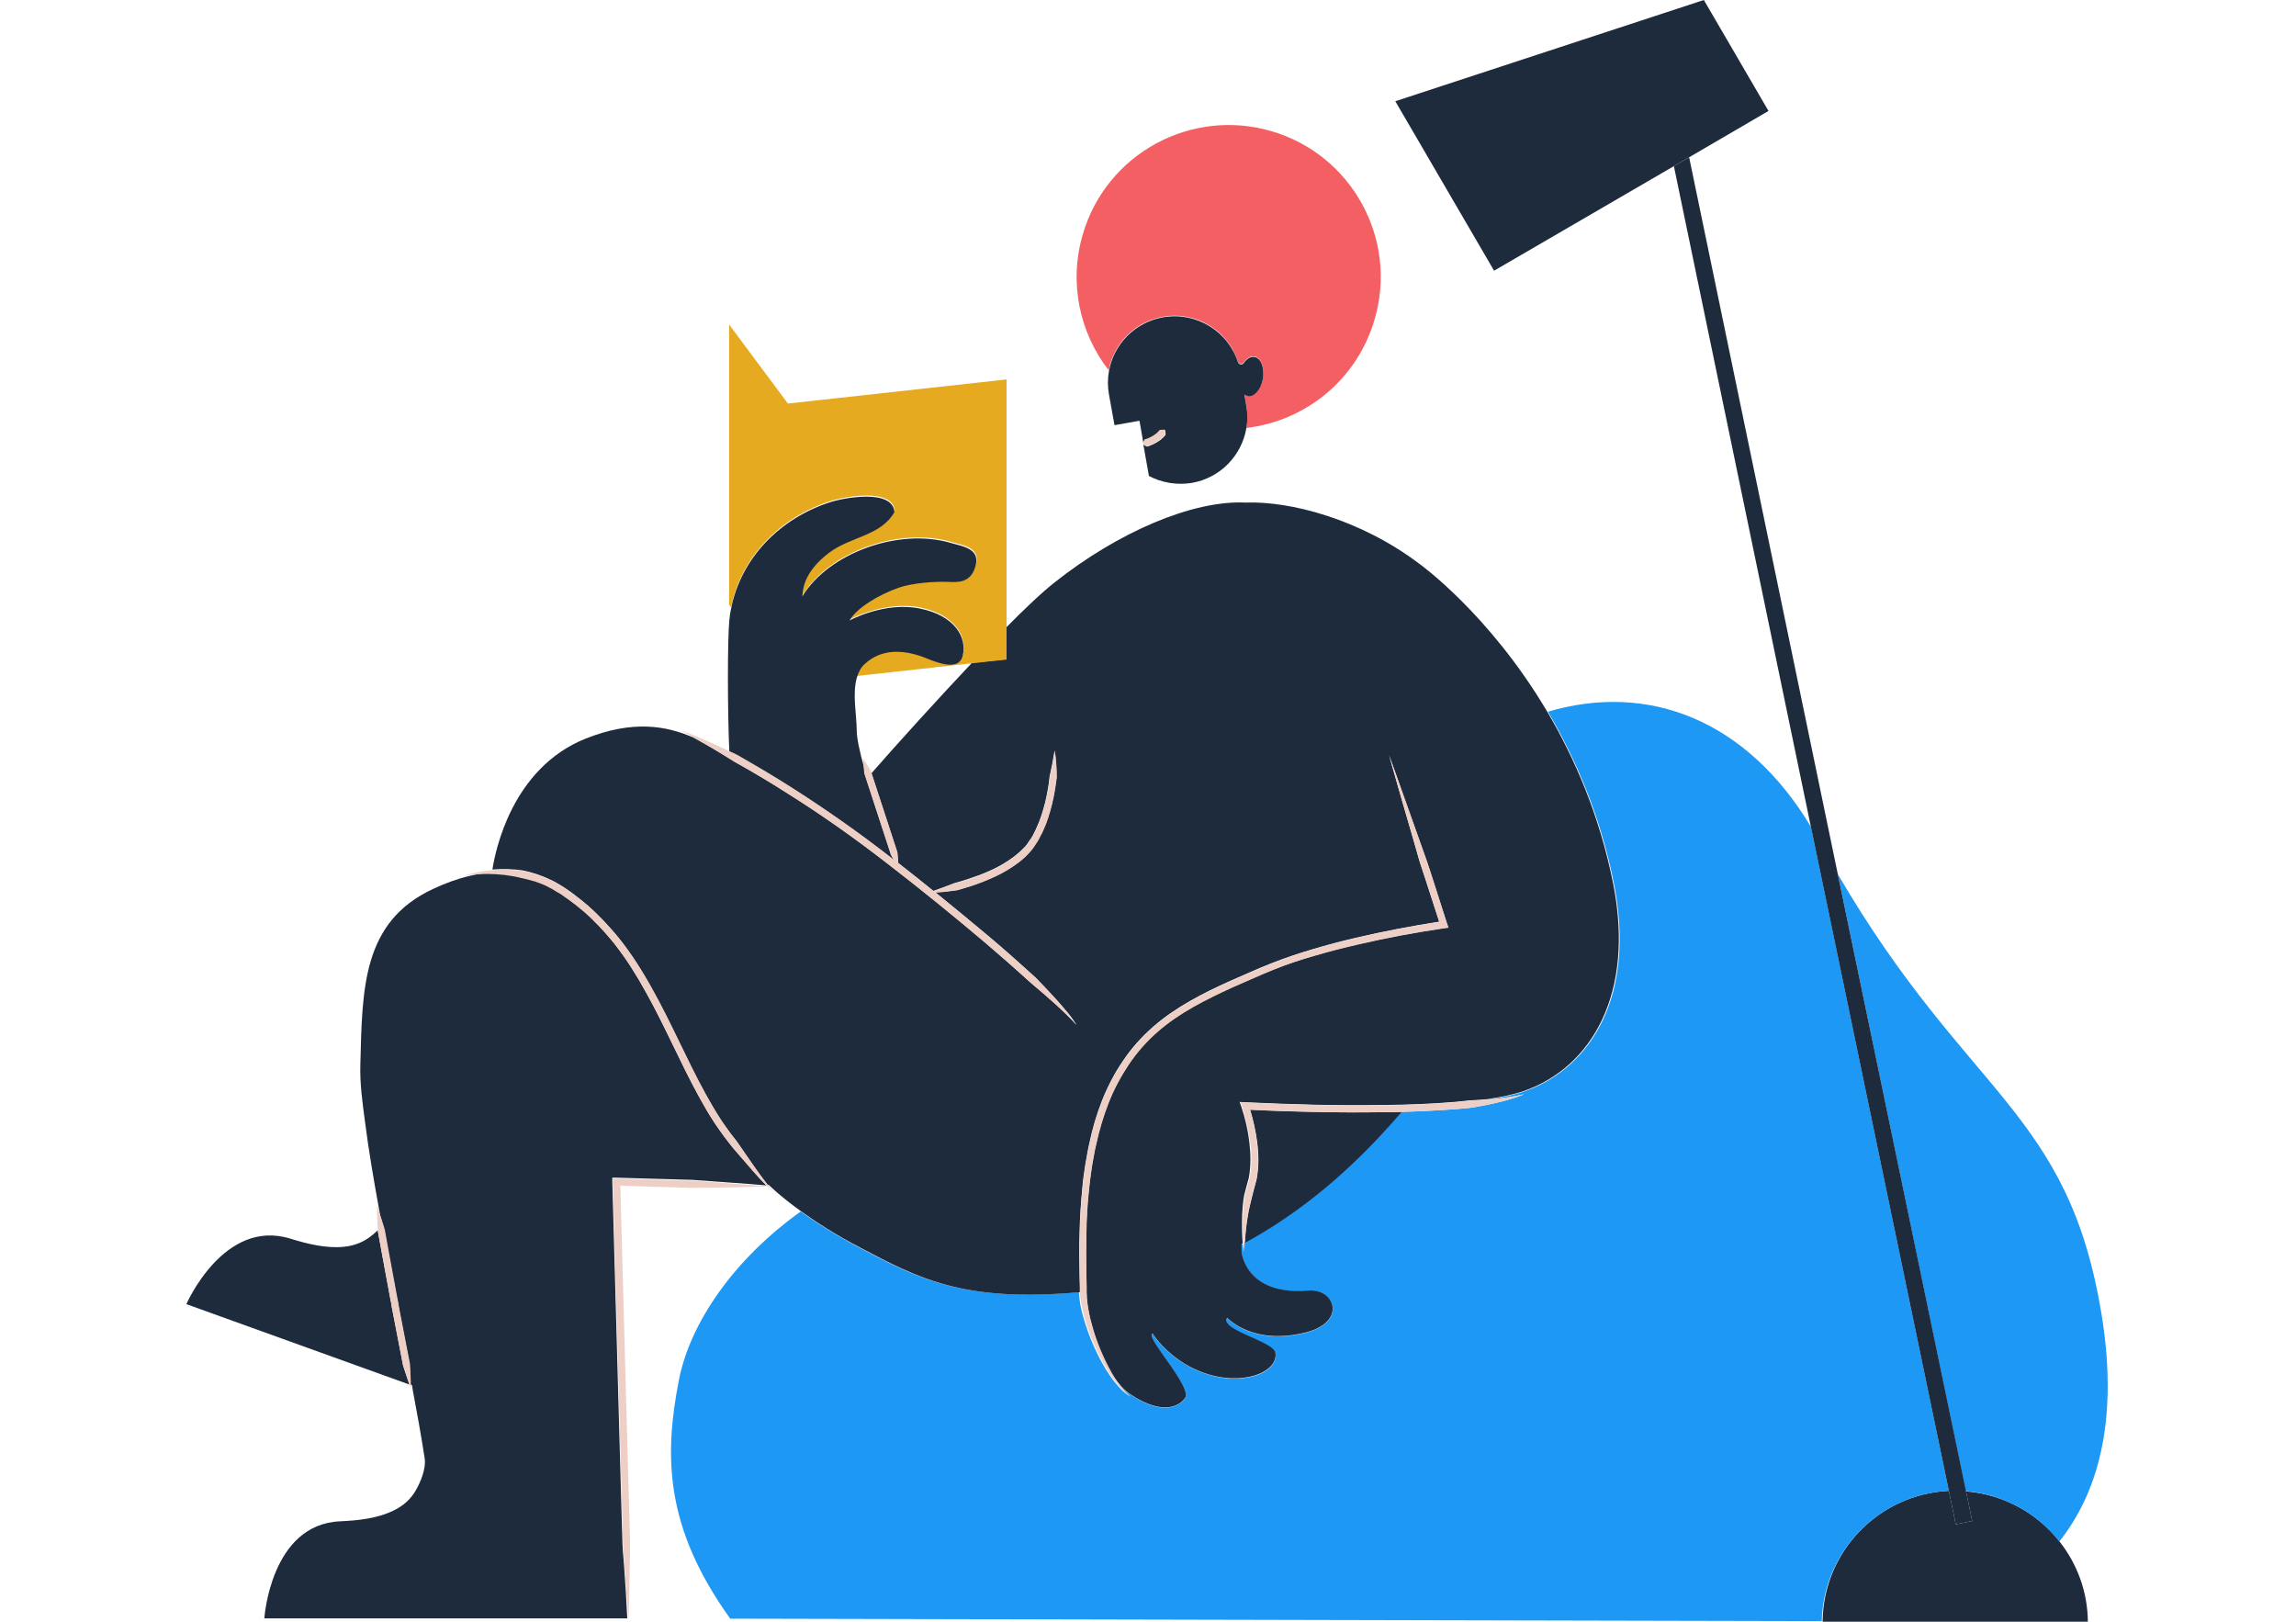 <svg width="1195" height="844" viewBox="0 0 1195 844" fill="none" xmlns="http://www.w3.org/2000/svg">
<path d="M1023.27 776.157L1026.45 791.602L1017.93 793.335L1014.32 775.869C978.07 777.601 949.043 807.192 948.609 843.857C948.609 843.857 948.609 843.856 948.609 844H1086.67C1086.53 828.266 1081.04 813.832 1071.94 802.284C1060.39 787.561 1042.91 777.745 1023.27 776.157Z" fill="#1E2B3C"/>
<path d="M605.338 164.844C622.668 161.813 639.131 172.062 644.33 188.229C644.763 189.528 646.496 189.816 647.363 188.662C648.807 186.497 650.829 185.198 652.851 185.486C656.172 186.064 658.194 190.971 657.328 196.601C656.461 202.23 652.995 206.273 649.529 205.84C648.807 205.695 648.229 205.406 647.652 204.973L648.663 210.892C649.385 214.934 649.385 218.975 648.663 222.728C679.279 219.119 706.14 197.9 715.382 166.432C727.802 124.572 703.685 80.546 661.804 68.276C619.924 56.006 575.878 79.968 563.602 121.829C556.093 147.234 562.014 173.361 577.033 192.704C579.632 178.991 590.464 167.443 605.338 164.844Z" fill="#F45F63"/>
<path d="M1071.8 802.283C1090.57 778.61 1103.14 741.946 1093.89 684.64C1076.56 577.534 1024.14 570.894 956.555 454.982L1023.13 776.012C1042.91 777.744 1060.39 787.559 1071.8 802.283Z" fill="#1E98F5"/>
<path d="M1014.32 775.868L942.549 430.3C909.045 374.582 857.922 354.951 805.644 370.396C819.941 394.647 832.938 424.382 840.014 459.892C851.423 517.053 828.895 555.594 793.369 568.008C788.458 569.74 781.96 571.039 774.595 572.194C774.884 572.194 775.172 572.194 775.317 572.194C781.382 571.616 787.303 570.895 793.224 569.451C787.592 571.905 781.671 573.349 775.606 574.648C772.573 575.37 769.54 575.802 766.507 576.38C763.475 576.813 760.442 576.957 757.409 577.246C747.878 577.968 738.491 578.401 728.96 578.689C722.172 586.773 715.529 593.846 709.608 599.62C694.011 615.209 673.216 632.82 647.365 646.822C647.221 648.41 647.221 649.997 647.221 651.585C647.077 650.141 646.932 648.698 646.788 647.255C646.643 647.399 646.499 647.399 646.21 647.544C646.066 650.142 646.21 651.585 646.21 651.585C646.21 651.585 648.088 674.536 680.87 671.794C695.167 670.639 700.799 687.961 680.148 693.446C651.987 700.807 638.701 685.939 638.701 685.939C634.513 692.291 662.818 698.209 663.829 704.127C665.562 714.665 645.921 722.171 625.126 714.087C608.085 707.447 599.853 694.168 599.853 694.168C595.665 695.755 620.938 722.171 616.75 727.8C612.273 733.863 602.308 735.162 588.589 725.924C584.834 723.47 581.368 719.428 578.191 714.521C578.913 715.82 579.779 717.118 580.646 718.418C582.812 721.593 585.267 724.625 588.3 726.935C584.978 724.914 582.379 722.027 579.924 718.996L578.191 716.686L576.602 714.232C575.447 712.644 574.581 710.912 573.57 709.18C569.815 702.395 566.782 695.178 564.472 687.672C563.316 683.919 562.305 680.166 561.872 676.124C561.728 675.114 561.728 674.103 561.583 673.093C561.583 672.948 561.583 672.66 561.583 672.515C501.362 677.712 478.4 665.731 447.496 649.42C434.643 642.635 424.389 635.995 416.735 630.51C382.22 655.194 359.259 688.105 353.338 718.274C345.539 758.258 346.117 795.067 380.054 842.413L948.181 843.712C949.047 807.336 978.075 777.601 1014.32 775.868Z" fill="#1E98F5"/>
<path d="M942.548 430.443L1014.32 775.867L1017.93 793.334L1026.45 791.601L1023.28 776.156L956.556 455.127L879.15 81.844L871.207 86.463L942.548 430.443Z" fill="#1E2B3C"/>
<path d="M777.626 140.883L871.207 86.464L879.15 81.845L920.452 57.739L886.804 0L726.215 52.687L777.626 140.883Z" fill="#1E2B3C"/>
<path d="M207.333 697.921L204.878 685.218L203.867 680.022V679.733C202.711 680.021 203 679.877 203.867 679.733L203.722 678.867L203.433 677.279L203.289 676.846V676.701C201.989 676.99 202.423 676.846 203.289 676.701L198.957 653.317L196.646 640.614C196.646 640.47 196.646 640.326 196.646 640.182C195.635 641.192 194.769 642.058 193.758 642.78C189.714 646.244 184.66 648.265 179.316 648.842C169.929 649.853 160.109 647.399 151.155 644.657C116.496 633.83 97 678.722 97 678.722L213.109 720.583C211.954 717.263 210.799 713.943 209.788 710.623L207.333 697.921Z" fill="#1E2B3C"/>
<path d="M324.743 813.975L324.166 806.902C324.021 804.593 323.877 802.139 323.877 799.829C323.732 795.066 323.588 790.302 323.444 785.539L321.855 728.666L318.678 614.776V612.899H320.555L340.484 613.477C347.128 613.621 353.771 613.91 360.414 614.054L380.343 615.497C386.553 615.93 392.762 616.363 398.972 616.941C396.228 614.343 393.773 611.6 391.318 608.713L381.209 597.021C378.032 593.124 374.855 588.793 371.967 584.463C369.079 580.132 366.479 575.657 364.024 571.182C354.059 553.139 346.117 534.085 336.152 516.33C333.697 511.855 331.098 507.526 328.354 503.195C325.61 498.865 322.577 494.823 319.544 490.781C317.956 488.76 316.367 486.884 314.634 485.007C312.901 483.131 311.168 481.254 309.435 479.522C307.702 477.645 305.825 476.058 303.948 474.326C302.07 472.738 300.048 471.005 298.027 469.562C296.005 467.974 293.983 466.53 291.817 465.087C290.806 464.365 289.651 463.788 288.64 463.211L287.051 462.2L285.318 461.334C284.163 460.757 283.152 460.179 281.997 459.746L278.531 458.447C276.22 457.726 273.765 457.148 271.31 456.57C265.533 455.127 259.468 454.405 253.402 454.405C248.926 454.694 238.961 456.282 225.386 462.633C188.56 479.811 188.56 514.31 187.549 554.15C187.261 564.11 188.705 574.214 190.005 584.03C191.882 598.609 194.337 613.044 196.936 627.334C197.225 629.066 197.658 631.087 197.947 633.252C198.669 635.417 199.391 637.582 199.969 639.747L202.28 652.45L206.612 675.834C207.479 675.69 207.768 675.546 206.612 675.834L207.045 677.856L207.19 678.721V678.866C208.056 678.721 208.345 678.577 207.19 678.866L208.201 684.207L210.656 696.909L213.111 709.612C213.4 713.221 213.544 716.973 213.688 720.582L214.411 720.871C214.555 721.448 214.699 722.17 214.699 722.747C217.01 734.872 219.176 746.998 221.054 759.123C221.776 764.175 219.032 771.104 216.432 775.579C213.833 780.198 209.789 783.807 204.879 786.116C196.359 790.303 186.394 791.313 177.007 791.746C140.759 793.334 137.582 842.268 137.582 842.268H326.476C326.043 832.885 325.465 823.502 324.743 813.975Z" fill="#1E2B3C"/>
<path d="M684.623 578.689C673.358 578.4 661.95 578.112 650.685 577.534C652.274 583.019 653.574 588.505 654.296 594.134C655.162 600.63 655.307 607.269 654.007 613.909C653.14 617.374 652.274 620.116 651.552 623.292C650.83 626.323 649.963 629.354 649.53 632.53C648.663 637.294 648.23 642.058 647.941 646.821C673.792 632.819 694.587 615.209 710.184 599.619C715.961 593.845 722.604 586.772 729.536 578.689C726.792 578.689 724.048 578.833 721.448 578.833C708.884 578.978 696.753 578.977 684.623 578.689Z" fill="#1E2B3C"/>
<path d="M562.015 672.515C562.015 671.793 562.015 670.927 562.015 670.205L561.87 664.431C561.726 656.781 561.581 648.986 561.87 641.336C562.015 633.541 562.592 625.89 563.314 618.24C563.603 614.343 564.181 610.59 564.758 606.692L565.769 600.918C566.058 599.042 566.491 597.165 566.925 595.144C570.102 579.988 575.59 564.976 584.543 551.985C588.876 545.489 594.219 539.57 600.14 534.374C606.061 529.177 612.56 524.847 619.347 520.95C626.135 517.052 633.067 513.732 640.143 510.557L650.685 505.938C654.151 504.35 657.761 502.906 661.372 501.463C668.593 498.576 675.958 496.122 683.323 493.957C690.688 491.791 698.198 489.771 705.707 488.039C720.004 484.719 734.446 481.976 749.031 479.666L742.533 459.602C741.377 455.849 740.078 452.24 738.922 448.632L735.745 437.517C731.413 422.649 727.08 407.781 722.892 392.913C728.236 407.492 733.29 422.072 738.489 436.651L742.388 447.622C743.688 451.23 744.699 454.983 745.999 458.591L753.075 480.677L753.797 482.698L751.631 482.987C736.467 485.296 721.304 488.039 706.429 491.503C698.92 493.235 691.554 495.112 684.189 497.277C676.824 499.442 669.603 501.896 662.527 504.639C659.061 506.082 655.451 507.525 651.985 509.113L641.443 513.732C634.511 516.908 627.579 520.228 620.936 523.981C614.293 527.734 607.938 531.92 602.306 536.973C596.674 541.88 591.62 547.654 587.432 553.861C583.244 560.068 579.633 566.853 576.889 573.926C574.145 580.999 571.979 588.216 570.391 595.722C569.957 597.598 569.524 599.475 569.235 601.352L568.224 606.981C567.791 610.734 567.214 614.487 566.78 618.384C565.914 626.035 565.481 633.685 565.336 641.336C565.192 648.986 565.192 656.636 565.336 664.287L565.481 670.061C565.481 671.071 565.481 672.081 565.481 672.948C565.625 673.814 565.481 674.68 565.625 675.691C565.914 679.299 566.636 683.052 567.502 686.805C569.235 694.167 571.835 701.384 575.012 708.313C576.023 710.334 577.034 712.355 578.189 714.376C581.366 719.283 584.832 723.325 588.587 725.779C602.306 735.017 612.271 733.718 616.748 727.656C620.936 722.026 595.663 695.61 599.851 694.022C599.851 694.022 608.227 707.447 625.124 713.943C645.919 722.026 665.415 714.375 663.827 703.982C662.96 698.064 634.655 692.146 638.699 685.795C638.699 685.795 651.985 700.662 680.146 693.301C700.797 687.815 695.02 670.494 680.868 671.649C648.086 674.391 646.208 651.44 646.208 651.44C646.208 651.44 646.208 649.997 646.208 647.398C646.353 647.254 646.497 647.254 646.786 647.109C646.353 642.202 646.353 637.15 646.497 632.097C646.642 628.922 646.93 625.602 647.508 622.282C648.23 619.106 649.241 615.786 649.963 613.043C651.118 606.981 650.974 600.63 650.252 594.423C649.53 588.216 648.086 582.009 646.064 575.946L645.197 573.492L647.797 573.637C659.928 574.214 672.058 574.647 684.189 574.936C696.32 575.224 708.451 575.225 720.582 575.08C732.713 574.936 744.843 574.503 756.974 573.492C758.418 573.348 760.007 573.204 761.451 573.059C762.895 572.915 764.484 572.626 765.928 572.626C768.672 572.482 771.416 572.337 774.159 572.049C781.525 570.894 787.879 569.595 792.933 567.863C828.459 555.593 850.988 516.908 839.579 459.747C832.503 424.237 819.506 394.501 805.209 370.251C775.026 319.296 738.778 293.458 738.778 293.458C707.873 270.074 671.336 260.691 648.23 261.557C620.647 260.258 581.799 277.003 548.873 303.129C542.085 308.47 533.132 316.987 523.312 326.947V343.113L505.837 344.99C487.352 364.621 467.712 386.273 453.559 402.44L455.437 408.214L460.058 422.361L464.679 436.506L466.99 443.579C467.134 445.456 467.279 447.188 467.423 449.065C473.633 453.828 479.698 458.736 485.764 463.644C489.519 462.344 493.129 461.046 496.739 459.602C501.072 458.447 505.404 457.004 509.737 455.416C513.925 453.828 518.113 451.952 522.012 449.642C525.911 447.333 529.521 444.734 532.554 441.559L533.709 440.404L534.72 439.104C535.298 438.238 535.876 437.228 536.598 436.362C537.175 435.496 537.753 434.485 538.186 433.475C538.764 432.465 539.197 431.454 539.63 430.444C541.508 426.402 542.807 422.072 543.963 417.597C544.974 413.266 545.84 408.792 546.273 404.173C547.284 399.698 548.151 395.223 548.873 390.604C549.595 395.223 549.884 399.842 549.884 404.605C549.306 409.225 548.584 413.844 547.429 418.463C546.273 423.082 544.974 427.557 542.952 431.887C542.519 433.042 541.941 434.053 541.363 435.063C540.786 436.073 540.352 437.228 539.63 438.239C538.908 439.249 538.331 440.259 537.609 441.27L536.453 442.713L535.298 444.013C531.976 447.622 528.077 450.364 524.034 452.817C519.99 455.127 515.658 457.148 511.325 458.88C506.993 460.613 502.516 462.056 498.039 463.211C494.284 463.788 490.529 464.221 486.775 464.365C496.162 472.016 505.549 479.666 514.791 487.461C523.023 494.39 531.11 501.607 539.053 508.825C542.807 512.722 546.562 516.619 550.173 520.661C552.05 522.682 553.639 524.703 555.516 526.868L556.816 528.456L557.971 530.043L560.282 533.364C552.916 525.425 544.829 518.496 536.598 511.567C528.655 504.35 520.568 497.277 512.48 490.348C496.162 476.49 479.41 462.922 462.369 449.787C445.472 436.651 427.998 424.237 409.802 412.834C400.704 407.06 391.605 401.575 382.219 396.378C375.142 391.903 368.066 387.717 360.845 383.82C346.837 377.757 329.507 374.581 304.812 384.397C266.254 399.842 257.733 443.147 256.289 452.529C261.488 452.096 266.687 452.24 271.886 452.962C277.085 453.972 282.139 455.705 286.905 458.014L288.638 458.88L290.371 459.891C291.526 460.613 292.682 461.19 293.692 461.912C295.859 463.355 298.025 464.798 300.047 466.53C302.213 468.118 304.09 469.851 306.112 471.439C307.989 473.171 310.011 474.903 311.744 476.779C313.622 478.656 315.355 480.532 317.088 482.409C318.821 484.43 320.554 486.306 322.142 488.327C325.319 492.369 328.352 496.555 331.24 501.03C334.128 505.361 336.728 509.835 339.183 514.31C349.292 532.353 357.235 551.407 367.055 569.162C369.51 573.637 372.11 577.967 374.853 582.298C375.575 583.308 376.298 584.463 377.02 585.473C377.742 586.484 378.464 587.494 379.186 588.504C379.908 589.515 380.63 590.525 381.496 591.536C382.363 592.546 383.085 593.557 383.807 594.567C389.006 602.073 393.916 609.579 399.548 616.652C399.693 616.652 399.982 616.652 400.126 616.652C400.126 616.652 405.614 622.282 416.878 630.365C424.532 635.85 434.641 642.49 447.638 649.275C478.832 665.73 501.794 677.856 562.015 672.515Z" fill="#1E2B3C"/>
<path d="M203.869 679.733C202.714 680.022 203.147 680.022 203.869 679.733V679.733Z" fill="#EDCFC5"/>
<path d="M213.396 709.9L210.941 697.198L208.486 684.495L207.475 679.154C208.342 678.866 208.631 678.721 207.475 679.154V679.01V678.865L207.331 677.999L206.898 675.978C207.764 675.834 208.053 675.69 206.898 675.978L202.565 652.595L200.255 639.892C199.532 637.726 198.955 635.561 198.233 633.396C197.511 631.375 196.933 629.354 196.211 627.478C196.211 631.664 196.5 635.994 196.644 640.181C196.644 640.325 196.644 640.469 196.644 640.613L198.955 653.316L203.287 676.7C201.988 676.989 202.421 676.845 203.287 676.7V676.845L203.432 677.277L203.721 678.865L203.865 679.732V680.021L204.876 685.217L207.331 697.92L209.786 710.622C210.941 713.942 211.952 717.262 213.107 720.582C213.396 721.303 213.685 722.17 213.974 722.891C213.974 722.17 213.974 721.448 213.83 720.871C213.83 717.262 213.541 713.509 213.396 709.9Z" fill="#EDCFC5"/>
<path d="M432.043 260.836C439.12 258.526 464.681 253.618 465.692 265.888C458.616 278.446 442.73 278.735 431.466 287.252C418.468 297.212 418.18 305.873 417.746 309.77C431.466 287.252 467.569 274.26 494.719 281.911C501.651 283.931 511.183 284.942 507.572 295.046C504.973 302.552 499.052 302.552 493.853 302.264C486.343 301.975 474.935 302.841 467.858 305.295C457.316 309.048 446.196 315.544 442.297 322.328C442.297 322.328 460.638 312.513 478.834 316.121C497.174 319.874 503.384 331.422 501.218 340.66C499.052 349.754 485.044 342.97 480.278 341.238C469.88 337.629 458.76 337.196 450.24 344.991C448.218 346.867 446.918 349.176 446.196 351.775L506.417 345.135L523.891 343.258V327.092V197.467L410.092 210.026L379.477 168.887V314.678L380.487 316.121C385.831 289.561 406.193 269.208 432.043 260.836Z" fill="#E5AA20"/>
<path d="M411.826 409.947C430.022 421.495 447.641 433.908 464.682 447.188C464.97 447.333 465.115 447.477 465.404 447.766C464.97 446.899 464.393 446.034 463.96 445.312L461.649 438.239L457.028 424.093L452.406 409.947L450.096 402.874C449.951 401.864 449.951 400.709 449.807 399.698C447.352 391.037 445.908 383.964 445.908 380.211C445.908 372.416 443.453 360.869 446.052 352.352C446.919 349.754 448.074 347.3 450.096 345.568C458.616 337.629 469.736 338.062 480.134 341.815C484.9 343.547 498.908 350.476 501.074 341.237C503.385 331.855 497.03 320.307 478.69 316.698C460.349 312.945 442.153 322.905 442.153 322.905C446.052 316.265 457.172 309.625 467.714 305.872C474.791 303.418 486.199 302.552 493.709 302.841C498.908 303.129 504.829 303.129 507.428 295.623C510.894 285.519 501.507 284.508 494.575 282.488C467.57 274.693 431.322 287.829 417.603 310.347C418.036 306.45 418.325 297.789 431.322 287.829C442.586 279.168 458.472 279.024 465.548 266.466C464.537 254.196 438.976 259.104 431.9 261.413C406.049 269.786 385.687 290.283 380.488 316.843C380.055 318.719 379.766 320.74 379.621 322.617C378.611 332.288 378.611 369.818 379.621 391.903C381.066 392.625 382.51 393.347 383.954 393.924C393.485 398.543 402.728 404.173 411.826 409.947Z" fill="#1E2B3C"/>
<path d="M620.358 251.309C635.233 248.711 646.208 237.018 648.663 223.017C649.386 219.119 649.386 215.221 648.663 211.18L647.653 205.261C648.23 205.694 648.808 205.983 649.53 206.128C652.851 206.705 656.462 202.519 657.328 196.889C658.195 191.26 656.173 186.207 652.851 185.774C650.83 185.486 648.952 186.641 647.364 188.95C646.642 190.105 644.764 189.817 644.331 188.518C639.132 172.351 622.524 162.102 605.339 165.133C590.609 167.731 579.633 179.279 577.178 193.136C576.456 197.034 576.456 201.22 577.178 205.261L580.067 221.284L593.064 218.974L595.086 230.522L596.097 228.79C596.674 228.646 597.107 228.501 597.541 228.357C598.552 227.924 599.418 227.491 600.429 226.913C601.295 226.336 602.162 225.759 602.884 225.037C603.317 224.604 603.606 224.316 603.895 223.883C604.617 223.883 605.339 223.738 606.35 223.738C606.639 224.604 606.639 225.47 606.639 226.336C606.206 226.769 605.772 227.347 605.339 227.78C604.473 228.646 603.317 229.512 602.306 230.089C601.295 230.667 599.996 231.389 598.84 231.822C598.263 232.111 597.685 232.255 596.963 232.399C596.385 232.11 595.663 231.821 595.086 231.388L597.974 247.7C604.473 251.164 612.415 252.608 620.358 251.309Z" fill="#1E2B3C"/>
<path d="M598.552 231.678C599.707 231.245 600.862 230.668 602.018 229.946C603.173 229.224 604.184 228.502 605.05 227.636C605.484 227.203 605.917 226.77 606.35 226.193C606.35 225.327 606.35 224.461 606.061 223.595C605.05 223.595 604.328 223.739 603.606 223.739C603.317 224.172 602.884 224.461 602.595 224.894C601.873 225.615 601.007 226.193 600.14 226.771C599.274 227.348 598.263 227.781 597.252 228.214C596.819 228.358 596.241 228.503 595.808 228.647L594.797 230.379L594.941 231.101C595.519 231.534 596.097 231.822 596.819 232.111C597.396 232.111 597.974 231.823 598.552 231.678Z" fill="#EDCFC5"/>
<path d="M567.647 686.95C566.78 683.341 566.058 679.588 565.769 675.835C565.625 674.969 565.769 673.959 565.625 673.092C565.625 672.226 565.625 671.216 565.625 670.206L565.48 664.432C565.336 656.781 565.336 649.131 565.48 641.48C565.625 633.83 566.058 626.18 566.925 618.529C567.213 614.776 567.791 611.023 568.369 607.126L569.38 601.496C569.668 599.619 570.102 597.743 570.535 595.866C572.124 588.36 574.29 581.143 577.034 574.07C579.777 566.997 583.388 560.357 587.576 554.006C591.764 547.799 596.818 542.025 602.451 537.117C608.083 532.21 614.437 527.879 621.08 524.126C627.723 520.373 634.655 517.053 641.587 513.877L652.129 509.258C655.595 507.67 659.206 506.226 662.671 504.783C669.748 501.896 676.969 499.443 684.334 497.422C691.699 495.257 699.064 493.38 706.573 491.648C721.448 488.184 736.612 485.296 751.775 483.131L753.941 482.843L753.219 480.822L746.143 458.736C744.988 455.128 743.832 451.374 742.533 447.766L738.633 436.796C733.435 422.217 728.236 407.637 723.037 393.058C727.225 407.926 731.557 422.794 735.89 437.661L739.067 448.776C740.222 452.529 741.522 456.138 742.677 459.747L749.176 479.811C734.59 481.976 720.148 484.719 705.851 488.183C698.342 489.915 690.832 491.792 683.467 494.101C676.102 496.267 668.737 498.721 661.516 501.608C657.906 503.051 654.44 504.639 650.829 506.083L640.287 510.701C633.211 513.877 626.279 517.197 619.492 521.095C612.704 524.848 606.205 529.322 600.284 534.519C594.363 539.715 589.165 545.634 584.688 552.129C575.734 565.121 570.246 579.988 567.069 595.289C566.636 597.166 566.203 599.042 565.914 601.063L564.903 606.837C564.325 610.734 563.748 614.487 563.459 618.385C562.592 626.035 562.159 633.83 562.015 641.48C561.87 649.275 561.87 656.926 562.015 664.576L562.159 670.35C562.159 671.072 562.159 671.794 562.159 672.66C562.159 672.804 562.159 673.093 562.159 673.237C562.159 674.247 562.159 675.258 562.448 676.268C563.025 680.31 563.892 684.063 565.047 687.816C567.358 695.322 570.391 702.395 574.145 709.324C575.156 711.056 576.023 712.644 577.178 714.376L578.767 716.83L580.5 719.139C582.955 722.17 585.554 725.057 588.876 727.078C585.843 724.769 583.388 721.738 581.222 718.562C580.355 717.263 579.489 715.964 578.767 714.665C577.611 712.644 576.6 710.623 575.589 708.602C572.124 701.529 569.524 694.312 567.647 686.95Z" fill="#EDCFC5"/>
<path d="M761.883 573.204C760.438 573.348 758.85 573.492 757.406 573.637C745.275 574.647 733.144 575.08 721.013 575.225C708.882 575.369 696.752 575.369 684.621 575.08C672.49 574.791 660.359 574.359 648.228 573.781L645.629 573.637L646.495 576.091C648.373 582.009 649.817 588.216 650.683 594.567C651.55 600.774 651.55 607.125 650.395 613.188C649.673 616.075 648.662 619.395 647.94 622.426C647.362 625.601 647.073 628.922 646.929 632.242C646.64 637.294 646.784 642.202 647.218 647.254C647.362 648.697 647.506 650.141 647.651 651.584C647.651 649.996 647.795 648.409 647.795 646.821C648.084 642.058 648.662 637.149 649.384 632.53C649.961 629.355 650.683 626.323 651.405 623.292C651.983 620.116 652.994 617.374 653.861 613.909C655.16 607.269 655.016 600.63 654.149 594.134C653.427 588.505 652.272 583.019 650.539 577.534C661.803 578.112 673.212 578.544 684.476 578.689C696.607 578.977 708.882 578.978 721.013 578.833C723.757 578.833 726.501 578.689 729.101 578.689C738.632 578.4 748.019 577.967 757.55 577.245C760.583 576.957 763.616 576.812 766.648 576.379C769.681 575.802 772.714 575.225 775.746 574.647C781.667 573.348 787.733 571.905 793.365 569.451C787.444 570.894 781.379 571.616 775.458 572.193C775.169 572.193 774.88 572.193 774.736 572.193C771.992 572.482 769.248 572.626 766.504 572.77C764.915 572.915 763.327 573.06 761.883 573.204Z" fill="#EDCFC5"/>
<path d="M382.364 396.522C391.751 401.719 400.993 407.205 409.947 412.979C428.143 424.382 445.618 436.795 462.514 449.931C479.555 463.067 496.163 476.635 512.626 490.493C520.713 497.421 528.945 504.495 536.743 511.712C544.975 518.641 553.062 525.57 560.427 533.509L558.116 530.188L556.961 528.6L555.661 527.013C553.928 524.992 552.195 522.827 550.318 520.806C546.708 516.764 542.953 512.867 539.198 508.97C531.255 501.752 523.168 494.535 514.936 487.606C505.694 479.811 496.307 472.161 486.92 464.51C490.675 464.366 494.43 463.933 498.184 463.356C502.661 462.057 507.138 460.757 511.471 459.025C515.803 457.293 520.135 455.416 524.179 452.962C528.223 450.509 532.122 447.766 535.443 444.157L536.599 442.858L537.754 441.415C538.476 440.404 539.054 439.394 539.776 438.383C540.498 437.373 540.931 436.363 541.509 435.208C542.086 434.198 542.664 433.042 543.097 432.032C545.119 427.702 546.419 423.227 547.574 418.608C548.73 413.989 549.452 409.37 550.029 404.75C550.029 399.987 549.74 395.368 549.018 390.748C548.296 395.368 547.43 399.843 546.419 404.318C545.986 408.792 545.119 413.267 544.108 417.742C543.097 422.072 541.653 426.402 539.776 430.589C539.343 431.599 538.909 432.61 538.332 433.62C537.754 434.63 537.321 435.641 536.743 436.507C536.165 437.373 535.588 438.383 534.866 439.249L533.855 440.548L532.7 441.704C529.667 444.879 526.056 447.478 522.157 449.787C518.258 452.097 514.214 453.973 509.882 455.561C505.694 457.149 501.361 458.592 496.885 459.747C493.274 461.191 489.52 462.489 485.909 463.788C479.844 458.881 473.634 453.973 467.569 449.209C467.424 447.333 467.28 445.601 467.135 443.724L464.825 436.651L460.203 422.505L455.582 408.359L453.705 402.585L453.271 401.286C451.972 399.121 450.672 396.811 449.228 394.791C449.228 396.378 449.372 397.822 449.517 399.266C449.661 400.276 449.661 401.43 449.806 402.441L452.116 409.514L456.737 423.66L461.359 437.806L463.669 444.879C464.103 445.745 464.68 446.611 465.114 447.333C464.825 447.189 464.68 447.044 464.391 446.756C447.351 433.476 429.732 421.061 411.536 409.514C402.438 403.74 393.195 398.255 383.808 392.914C382.364 392.192 380.92 391.47 379.476 390.893C376.01 389.305 372.688 387.718 369.222 386.13C364.312 383.965 359.258 381.799 354.203 380.067C356.369 381.222 358.536 382.376 360.702 383.531C368.211 387.862 375.288 392.048 382.364 396.522Z" fill="#EDCFC5"/>
<path d="M384.096 594.857C383.374 593.847 382.507 592.836 381.785 591.826C380.918 590.815 380.196 589.805 379.474 588.794C378.752 587.784 378.03 586.773 377.308 585.763C376.586 584.752 375.864 583.742 375.142 582.588C372.398 578.402 369.799 573.927 367.344 569.452C357.523 551.553 349.581 532.643 339.472 514.6C337.016 510.125 334.273 505.65 331.529 501.32C328.785 496.989 325.752 492.803 322.431 488.617C320.842 486.596 319.109 484.575 317.376 482.699C315.643 480.822 313.91 478.802 312.033 477.069C310.155 475.193 308.278 473.46 306.401 471.728C304.379 469.996 302.501 468.264 300.335 466.821C298.313 465.233 296.147 463.789 293.981 462.201C292.97 461.48 291.67 460.902 290.659 460.181L288.926 459.171L287.193 458.304C282.428 455.995 277.373 454.263 272.174 453.252C266.975 452.53 261.632 452.386 256.578 452.819C251.379 453.252 246.324 454.118 241.414 455.85C245.458 455.128 249.646 454.84 253.689 454.84C259.755 454.84 265.82 455.562 271.597 457.005C274.052 457.583 276.507 458.16 278.817 458.882L282.283 460.181C283.439 460.614 284.594 461.191 285.605 461.768L287.338 462.635L288.926 463.645C289.937 464.366 291.093 464.8 292.104 465.522C294.125 466.965 296.292 468.409 298.313 469.997C300.335 471.44 302.213 473.172 304.234 474.76C306.112 476.492 307.989 478.08 309.722 479.956C311.6 481.689 313.188 483.565 314.921 485.441C316.51 487.318 318.243 489.339 319.831 491.215C323.008 495.113 325.897 499.299 328.64 503.629C331.384 507.815 333.984 512.29 336.439 516.765C346.403 534.52 354.346 553.574 364.311 571.617C366.766 576.092 369.365 580.566 372.254 584.897C375.142 589.227 378.319 593.413 381.496 597.455L391.605 609.148C394.06 611.89 396.66 614.777 399.259 617.375C393.049 616.798 386.839 616.364 380.63 615.931L360.7 614.488C354.057 614.344 347.414 614.199 340.771 613.911L320.842 613.333H318.965V615.21L322.142 729.1L323.73 785.973C323.875 790.737 324.019 795.5 324.164 800.264C324.164 802.573 324.308 805.027 324.452 807.336L325.03 814.409C325.752 823.936 326.33 833.319 327.196 842.846C327.485 833.319 327.63 823.792 327.774 814.409L327.918 807.336C327.918 805.027 327.918 802.573 327.918 800.264C327.774 795.5 327.63 790.737 327.485 785.973L325.897 729.1L322.864 617.087L340.916 617.664C347.559 617.808 354.202 617.952 360.845 618.241L380.774 617.953C386.984 617.809 393.338 617.664 399.548 617.519C400.559 618.53 401.425 619.396 402.436 620.262C401.714 619.396 400.992 618.385 400.27 617.519C400.414 617.519 400.703 617.519 400.848 617.519C400.703 617.519 400.414 617.519 400.27 617.519C394.205 609.869 389.295 602.219 384.096 594.857Z" fill="#EDCFC5"/>
</svg>

